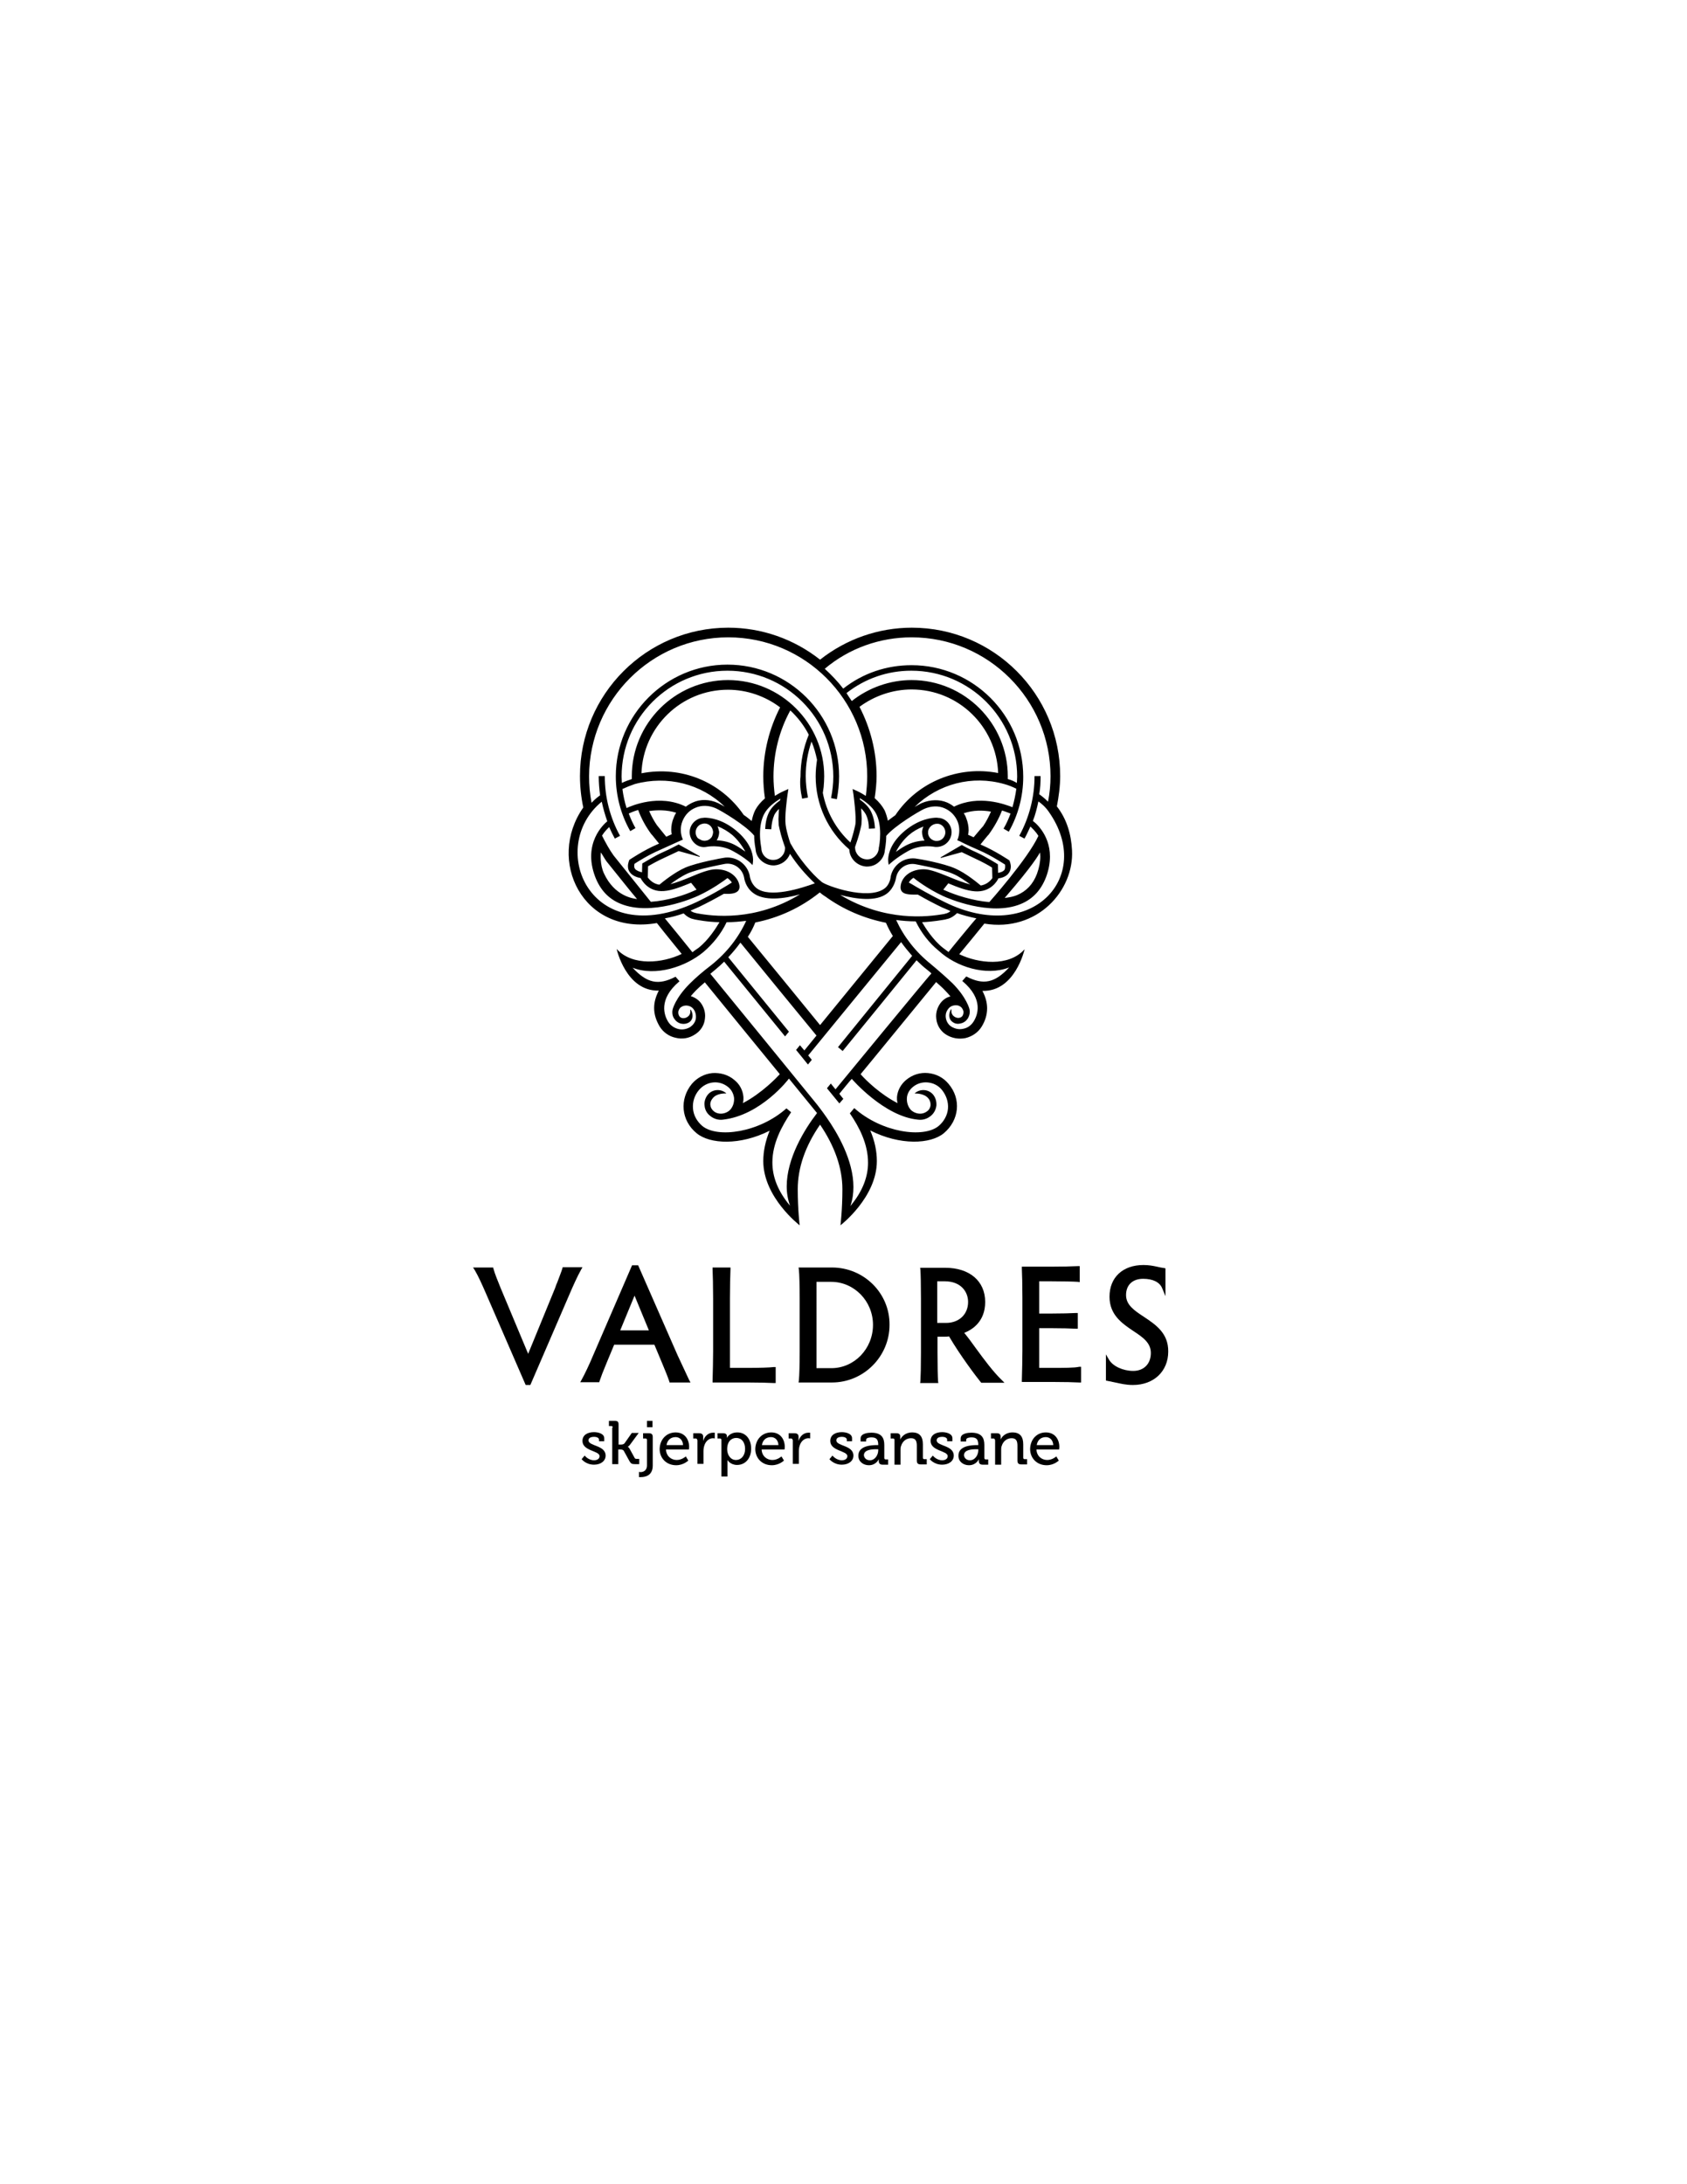 <?xml version="1.0" encoding="utf-8"?>
<!-- Generator: Adobe Illustrator 27.5.0, SVG Export Plug-In . SVG Version: 6.00 Build 0)  -->
<svg version="1.1" id="Layer_1" xmlns="http://www.w3.org/2000/svg" xmlns:xlink="http://www.w3.org/1999/xlink" x="0px" y="0px"
	 viewBox="0 0 612 792" style="enable-background:new 0 0 612 792;" xml:space="preserve">
<g>
	<g>
		<g>
			<path d="M256.1,307.1L256.1,307.1L256.1,307.1c0.1,0,5-1.1,9.6,1.4c4.7,2.5,7.2,5,7.2,5.1l0.1,0.1l0-0.1c0,0,0.2-0.7,0.2-2
				c-0.1-2.3-1.1-6.2-6.1-10.4c-5.2-4.3-9.8-4.7-11.5-4.7l-0.9,0.1l-0.2,0c-2.9,0.6-4.8,3.4-4.2,6.2c0.3,1.4,1.1,2.6,2.2,3.4
				C253.6,307,254.8,307.3,256.1,307.1 M260.7,300.8c-0.1-0.4-0.2-0.8-0.4-1.2c2,0.8,3.7,1.8,5.4,3.2c1.7,1.5,3.3,3.5,4.7,6
				c-1.2-0.8-2.3-1.6-3.6-2.3c-2-1.1-4.3-1.7-6.8-1.8c0.6-0.9,0.9-2,0.9-3.1C260.8,301.4,260.8,301.1,260.7,300.8 M252.4,302.4
				c-0.3-1.7,0.8-3.4,2.5-3.7l0.5-0.1l0.2,0c1.5,0,2.7,1.1,3,2.5l0.1,0.5c0,0.7-0.2,1.3-0.5,1.9c-0.5,0.7-1.2,1.2-2,1.3
				c-0.8,0.2-1.7,0-2.4-0.5C253,304,252.6,303.3,252.4,302.4 M388.9,308.3c-0.3-5.8-1.9-11.3-5.5-15.9c0.7-3.6,1.2-7.3,1.2-11
				c0-29.7-24.1-53.8-53.8-53.8c-12.1,0-23.8,4.1-33.3,11.6c-9.5-7.5-21.2-11.6-33.3-11.6c-29.7,0-53.8,24.2-53.8,53.8
				c0,3.8,0.4,7.6,1.2,11.4c-13.4,19.1-0.3,46.6,26.7,41.9c1,1.3,3.4,4.3,9,11.2c-6.8,3.3-17.8,4.6-23.6-1.8c0,0,3.4,15.4,15.3,15.1
				c-1.1,2.1-1.7,4.2-1.7,6.3c0,2.3,0.7,4.5,2,6.7c1.3,2.1,3.4,3.6,5.8,4.1c2.4,0.6,4.9,0.2,7-1.2c1.8-1.1,3.1-2.9,3.5-4.9
				c0.1-0.6,0.2-1.2,0.2-1.8c0-1.5-0.4-2.9-1.2-4.2c-0.9-1.5-2.4-2.5-4-3c0.6-0.7,1.2-1.4,1.9-2.1c0.9-0.9,2-1.9,3.2-2.9
				c1.5,1.9,25.9,31.7,27.2,33.3c-1,1.1-6.5,6.9-13.4,10.5c0.1-0.4,0.2-0.8,0.2-1.3l0-0.9c-0.2-2.5-1.4-4.7-3.3-6.2
				c-2.2-1.9-5.1-2.7-8-2.5c-2.9,0.3-5.5,1.7-7.4,3.9c-4.6,5.6-3.9,13.3,1.7,17.9c4.8,4,15.8,4.5,26.5-0.9c-1.5,3.7-2.3,7.4-2.3,11
				c0,13.2,13.2,23.3,13.2,23.3s-0.7-5.6-0.7-13.1c0-7.7,2.7-15.6,8.1-23.4c5.3,7.8,8.1,15.7,8.1,23.4c0,7.5-0.7,13.1-0.7,13.1
				s13.2-10.1,13.2-23.3c0-3.6-0.8-7.4-2.4-11.1c10.8,5.5,21.9,5,26.7,1c5.6-4.7,6.4-12.4,1.7-17.9c-1.9-2.3-4.5-3.6-7.4-3.9
				c-2.9-0.3-5.7,0.6-8,2.5c-1.9,1.6-3.1,3.8-3.3,6.2l0,0.9c0,0.4,0.1,0.8,0.2,1.3c-6.2-3.2-11.3-8.1-13.4-10.5
				c1.3-1.5,25.9-31.6,27.4-33.4c1.2,1.1,2.4,2.1,3.3,3.1c0.7,0.7,1.3,1.4,1.9,2.1c-1.7,0.4-3.1,1.5-4,3c-0.8,1.3-1.2,2.7-1.2,4.2
				c0,0.6,0.1,1.2,0.2,1.8c0.5,2.1,1.7,3.8,3.5,4.9c2.1,1.3,4.6,1.7,7,1.2c2.4-0.6,4.5-2,5.8-4.1c1.3-2.1,2-4.3,2-6.7
				c0-2.1-0.6-4.2-1.7-6.3c11.9,0.3,15.3-15.1,15.3-15.1c-5.8,6.5-16.9,5.1-23.7,1.8c1.6-1.9,8.4-10.2,9.1-11.1
				C376.3,338.1,389.7,322.9,388.9,308.3 M342.7,327.1c-5.3-2.6-9.8-5.2-12.1-6.6c0,0-0.8-0.4-0.9-0.5c0.4-0.7,1-1.3,1.7-1.7
				c0.7,0.6,5.1,4,10.7,6.6c1.7,0.8,17.1,7.5,28.2,2.9c4.4-1.8,7.4-5.1,9.2-9.8c1-2.7,1.4-5.2,1.4-7.4c0-8.5-6.1-12.9-6.2-12.9
				c0.9-2.3,1.5-4.7,2-7.1c1,0.7,2.5,1.9,3.8,3.8C397,317.9,374.3,342.7,342.7,327.1 M259.8,315.2c-2.5,0-5.8,1.3-9.3,2.8
				c-2.4,1-5,2-7.3,2.6c1.7-1.3,4.1-2.9,6.3-3.9c4-1.7,12.3-3.2,13.2-3.4c3.3-0.7,6.5,1.5,7.2,4.7c0.1,0.6,0.5,3.6,3.2,5.7
				c4,3.2,11.4,2.2,17.1,0.6c-16.2,9.9-31.7,8-37.7,6.8l-0.3-0.1c-0.6-0.1-1.2-0.4-1.7-0.8c0.3-0.1,3.2-1.4,3.2-1.4
				c2.9-1.4,5.9-3,8.9-4.7c2.2,0.1,4.1,0,5.1-1c0.4-0.4,0.6-1,0.6-1.6C268.1,318.6,265.2,315.2,259.8,315.2 M246.2,306.2
				L246.2,306.2c-0.1,0-2.9,1.6-5.7,2.8c-2.8,1.2-7.4,4.1-7.5,4.1c0,0.1-0.1,2.7-0.1,3.2c-0.9-0.2-2-0.6-2.5-1.2
				c-0.6-0.8-0.2-1.9-0.2-1.9c1.1-0.7,5-3.2,9.2-5l6.4-2.9l1.8-0.8l0.1,0l0-0.1c-0.9-2.1-1-4.5-0.1-6.7c0.9-2.2,2.5-3.9,4.7-4.8
				c2.3-1,4.9-0.9,7.4,0.2c2,0.9,10.9,6.2,13.9,9.9c0,2.6,0.5,4.7,0.5,4.9c0.1,1.7,0.9,3.2,2.2,4.3c1.3,1.1,3,1.7,4.7,1.6
				c2.5-0.2,4.7-1.8,5.6-4.2c2.5,3.9,5.6,7.5,9,10.7c-4.9,1.8-16.5,5.5-21.2,1.7c-2.1-1.7-2.4-4.3-2.4-4.3l0-0.1
				c-0.9-4.5-5.3-7.4-9.7-6.5c-0.1,0-9.2,1.6-13.7,3.5c-3.9,1.7-8.2,5.2-9.4,6.2c-2.1-0.3-3.4-1.6-4.2-2.6l0.1-4.1
				c0.9-0.5,3.5-2,6.2-3.2l4.9-2.3l7.6,2.1l0.1-0.2L246.2,306.2z M291,289.6L291,289.6l2.1-0.4l0-0.1c-0.5-2.5-0.8-5.1-0.8-7.7
				c0-4.3,0.7-8.5,2.1-12.5c0.9,2.1,1.5,4.3,2,6.6c-0.3,2-0.5,4-0.5,6c0,10.2,4.4,19.8,12.2,26.5c0.1,3.2,2.7,5.9,6,6.2
				c1.7,0.1,3.4-0.4,4.7-1.6c1.3-1.1,2.1-2.7,2.2-4.3c0-0.2,0.5-2.4,0.5-5.2c3-3.6,11.8-8.9,13.8-9.8c2.5-1.1,5.2-1.2,7.4-0.2
				c2.1,0.9,3.8,2.6,4.7,4.8c0.4,1,0.6,2.1,0.6,3.2c0,1.2-0.2,2.4-0.7,3.5l0,0.1l0.8,0.3c0,0,2.2,1.2,7.3,3.4
				c4.2,1.8,9.2,5.1,9.2,5.1c0,0.1,0.2,1.2-0.2,1.9c-0.5,0.7-1.7,1-2.3,1.1c0-0.2-0.1-3.1-0.1-3.1c-0.1-0.1-4.7-2.9-7.5-4.2
				c-2.8-1.2-5.6-2.8-5.6-2.8l-7.7,4.5l0.1,0.2l7.6-2.1l4.8,2.3c2.4,1.1,5.2,2.6,6.2,3.3l0,0.1l0.1,3.7c-0.7,1-2,2.3-4.2,2.7
				c-1.2-1-5.4-4.5-9.3-6.2c-4.3-1.9-12.8-3.4-13.7-3.5c-4.5-0.9-8.8,2-9.7,6.5l0,0.1c0,0-0.2,2.8-2.4,4.3
				c-6.1,4.2-20.9-1.1-22.6-2.5c-3.6-2.9-8.5-8.8-11.4-14.1c-0.5-1.4-1.1-3.5-1.5-5.4l-0.2-1.3c-0.4-2.8,0.5-9.6,0.7-10.9l0.3-2
				l-1.8,0.8c0,0-1.4,0.6-3.1,1.7c-0.3-2.4-0.5-4.7-0.5-7c0-8.4,2.1-16.7,6.1-24c2.7,2.5,5,5.5,6.7,8.8c-2,4.8-3,10-3,15.2
				C290.1,284.2,290.4,287,291,289.6 M310.2,307.1c0.3-0.9,1.4-3.9,2-6.7l0.3-1.4l0.1-2.2c0,0-0.2-3.3-0.2-3.7
				c0.7,0.7,1.3,1.5,1.7,2.2c0.7,1.4,1.1,3.1,1.1,5.1l0,0.1l2.2-0.1l0-0.1c-0.1-2.3-0.6-4.3-1.4-6c-0.8-1.6-2.1-3-4-4.3
				c0,0-0.1-0.5-0.1-0.6c2,1.2,4.6,3.1,5.9,5.6c1,1.9,1.5,4.4,1.5,7.3c0,2.7-0.4,4.8-0.5,5.1l0,0.2c-0.1,1.2-0.6,2.2-1.5,3
				c-0.9,0.8-2,1.1-3.1,1c-2.3-0.2-4-2.1-4-4.3V307.1 M356.9,299.3c-0.5,0.5-1.5,1.7-3.7,4.3c-0.8-0.4-2-0.9-2-0.9
				c0.1-0.6,0.2-1.1,0.2-1.6c0-1.5-0.3-3-0.9-4.5c-0.2-0.6-0.5-1.2-0.9-1.7c3.5-1.2,7.1-1.1,9.9-0.6c-0.8,1.8-1.7,3.6-2.8,5.2
				L356.9,299.3 M346.1,292.5c-0.8-0.6-1.6-1.1-2.5-1.5c-2.8-1.2-6.1-1.1-9.2,0.2c-0.5,0.2-1.5,0.8-2.6,1.4
				c8.6-8.4,20.9-11.6,32.5-8.3c1.5,0.4,3,1,4.4,1.7c-0.3,2.3-0.8,4.5-1.4,6.7C364.5,291.6,355,288.1,346.1,292.5 M365.6,282.5
				c0-0.1,0-1,0-1c0-19.2-15.7-34.9-34.9-34.9c-7.8,0-15.5,2.7-21.7,7.6c-0.1-0.1-1.9-2.8-1.9-2.9c6.8-5.3,14.9-8.1,23.5-8.1
				c21.2,0,38.4,17.2,38.4,38.4c0,0-0.1,2.1-0.1,2.3C367.9,283.3,366.8,282.8,365.6,282.5 M330.7,250c17,0,30.8,13.5,31.4,30.3
				c-14.4-2.8-29.2,3.2-37.3,15.3c-1,0.7-1.9,1.4-2.7,2c-0.3-1.4-0.7-2.7-1.2-3.8c-0.8-1.5-2-3-3.6-4.4c0.4-2.6,0.7-5.3,0.7-8
				c0-8.7-2.2-17.4-6.2-25.1C317.2,252.3,323.9,250,330.7,250 M279.8,300.7L279.8,300.7c0.1-2.1,0.5-3.8,1.1-5.2
				c0.4-0.8,1-1.5,1.7-2.2c0,0.4-0.2,3.7-0.2,3.7l0.1,2.2l0.3,1.4c0.6,2.8,1.7,5.8,2,6.7l0,0.2c0,2.3-1.8,4.2-4,4.3
				c-1.2,0.1-2.3-0.3-3.1-1c-0.9-0.8-1.4-1.8-1.5-3l0-0.2c0-0.2-0.5-2.4-0.5-5.1c0-2.9,0.5-5.4,1.5-7.3c1.3-2.5,3.9-4.4,5.9-5.6
				c0,0.1-0.1,0.6-0.1,0.6c-1.8,1.3-3.2,2.7-4,4.3c-0.8,1.6-1.3,3.6-1.4,6l0,0.1L279.8,300.7z M276.9,281.5c0,2.6,0.2,5.3,0.6,8
				c-1.5,1.3-2.7,2.7-3.5,4.2c-0.6,1.2-1,2.5-1.3,4c-0.9-0.7-1.8-1.5-2.9-2.2c-8.3-12.1-22.7-17.9-37.1-15.1
				c0.6-16.8,14.4-30.3,31.4-30.3c6.8,0,13.5,2.3,18.9,6.4C279.1,264.1,276.9,272.7,276.9,281.5 M262.9,292.5c-1-0.6-1.9-1-2.4-1.3
				c-3.1-1.4-6.4-1.5-9.2-0.2c-0.9,0.4-1.7,0.9-2.5,1.5c-9.6-4.8-20-0.2-21.5,0.5c-0.7-2.2-1.2-4.6-1.5-6.9c1.5-0.7,3-1.3,4.5-1.8
				C242,281.1,254.4,284.2,262.9,292.5 M245.3,294.7c-0.4,0.6-0.7,1.2-0.9,1.8c-0.6,1.4-0.9,2.9-0.9,4.5c0,0.5,0.1,1,0.2,1.5
				c-0.3,0.1-1.3,0.6-2,0.9c-0.9-1.1-3.3-4.1-3.4-4.2c-1.1-1.6-2-3.3-2.8-5.1C238.3,293.7,241.8,293.6,245.3,294.7 M274,334.5
				c8.5-1.7,16.4-5.3,23.4-10.9c0.6,0.5,1.2,1,1.9,1.4c6.6,4.8,14.1,8,22.1,9.6c0.7,1.6,1.5,3.2,2.5,4.8c-1,1.2-24.6,30.1-26.4,32.3
				c-1.6-2-25.1-30.7-26.2-32C272.4,338,273.3,336.3,274,334.5 M304.8,324.5c5.7,1.5,13.1,2.6,17.1-0.6c2.6-2.1,3.1-5.2,3.2-5.8
				c0.7-3.3,3.9-5.4,7.2-4.7c0.4,0.1,9.1,1.6,13.3,3.4c2.2,0.9,4.6,2.6,6.4,3.9c-2.4-0.6-5.2-1.7-7.6-2.7c-3.5-1.4-6.8-2.8-9.3-2.8
				c-5.4,0-8.4,3.4-8.4,6.6c0,0.6,0.2,1.2,0.6,1.6c1,1,3,1,5.7,1c3.1,1.8,6,3.3,8.9,4.7c0,0,2.7,1.1,2.9,1.3
				c-0.6,0.5-1.3,0.8-1.9,0.9l-0.3,0.1C336.5,332.5,321.1,334.3,304.8,324.5 M364.5,325.6c0.1-0.2,0.4-0.5,0.4-0.5
				c10.1-11.7,11.7-14.9,12.4-16c0,0.4,0.1,0.9,0.1,1.4c0,2-0.4,4.1-1.2,6.3c-1.4,3.8-3.9,6.4-7.3,7.8
				C367.7,325.1,366.2,325.4,364.5,325.6 M330.7,231.1c27.8,0,50.4,22.6,50.4,50.4c0,3-0.3,6.2-0.9,9.2c-1.4-1.4-2.6-2.3-3.2-2.7
				c0.4-2.1,0.5-4.4,0.5-6.5v-0.1h-2.2v0.1c0,7.5-1.9,14.9-5.5,21.5l0,0.1l1.9,1l0-0.1c0.8-1.4,1.4-2.8,2.1-4.3
				c0.5,0.5,1.8,1.6,2.9,3.4c-3.8,8.3-17.8,24-17.8,24c-6-0.5-12.2-2.5-16-4.2c0,0-0.5-0.2-0.7-0.3c0.1-0.2,1.8-2.2,1.8-2.3
				c3.6,1.5,6.8,2.7,9.7,2.9c5.7,0.4,8.1-3.8,8.5-4.7c1-0.1,2.9-0.6,3.8-2c0.5-0.7,0.7-1.5,0.7-2.3c0-1-0.5-2.2-0.5-2.2
				c0,0-5.2-3.5-10.1-5.6c0,0-0.3-0.1-0.4-0.2c0.1-0.2,2.6-3.2,2.6-3.2l0.3-0.3c2-2.7,3.7-5.7,4.9-8.8c1.4,0.4,2.5,0.9,3.1,1.1
				c-0.7,1.9-1.5,3.7-2.5,5.4l0,0.1l1.9,1.1l0-0.1c3.4-6,5.2-12.9,5.2-19.8c0-22.4-18.2-40.5-40.5-40.5c-9.1,0-17.7,2.9-24.8,8.5
				c-2-2.6-4.3-5-6.7-7.2C308.1,235,319.3,231.1,330.7,231.1 M264.2,231.1c27.8,0,50.4,22.6,50.4,50.4c0,2.3-0.2,4.7-0.5,7.1
				c-1.7-1.1-3-1.7-3-1.7l-1.8-0.8l0.3,1.9c0.1,0.8,1.1,8.1,0.7,11l0,0c0,0.1-0.1,0.4-0.3,1.3c-0.4,1.8-1,3.8-1.5,5.2
				c-5.2-4.8-8.7-11.1-10-18l0.3-2.1c0.1-1.3,0.2-2.6,0.2-3.9c0-19.2-15.7-34.9-34.9-34.9c-19.2,0-34.9,15.7-34.9,34.9
				c0,0,0,0.8,0,1c-1.2,0.4-2.4,0.8-3.6,1.4c0-0.2-0.1-2.3-0.1-2.3c0-21.2,17.2-38.4,38.4-38.4c21.2,0,38.4,17.2,38.4,38.4
				c0,2.6-0.3,5.2-0.8,7.7l0,0.1l2.1,0.4l0-0.1c0.5-2.7,0.8-5.4,0.8-8.2c0-22.4-18.2-40.5-40.5-40.5c-22.3,0-40.5,18.2-40.5,40.5
				c0,6.9,1.8,13.8,5.2,19.8l0,0.1l1.9-1.1l0-0.1c-0.9-1.6-1.7-3.3-2.4-5.2c0.2-0.1,1.4-0.7,3.4-1.3c1.2,3.2,2.8,6.1,4.8,8.8
				l0.3,0.3c0,0,2.2,2.7,2.5,3.1c-0.2,0.1-0.7,0.3-0.7,0.3c-4.9,2.1-10.1,5.6-10.1,5.6c0,0-0.5,1.2-0.5,2.2c0,0.9,0.2,1.7,0.7,2.3
				c1,1.4,2.9,1.9,3.9,2.1c0.4,0.8,2.8,5.1,8.4,4.7c3.1-0.2,6.7-1.7,9.9-3c0.1,0.1,1.9,2.3,2,2.5l-0.5,0.2
				c-3.8,1.8-10.1,3.8-16.1,4.2l-13.5-16.8c-1.4-1.9-3-4.8-4.2-7.2c0.9-1.5,2-2.5,2.6-3.1c0.6,1.4,1.3,2.8,2,4.1l0,0.1l1.9-1l0-0.1
				c-3.6-6.5-5.5-14-5.5-21.5v-0.1h-2.2v0.1c0,2.3,0.2,4.6,0.5,6.9c-0.6,0.4-1.8,1.3-3.1,2.7c-0.6-3.2-0.9-6.4-0.9-9.6
				C213.8,253.7,236.4,231.1,264.2,231.1 M231.1,326c-1.6-0.2-8.2-1.1-12-9.3c-1.5-3.2-1.2-7.2-1.1-7.6c0.7,1.1,1.3,2.2,2,3.2
				c0.1,0.1,0.1,0.1,7,8.7C227,321,229.8,324.5,231.1,326 M218.3,290.7c0.5,2.4,1.2,4.8,2,7.1c-1.2,1-9,7.9-4.4,20.1
				c1.8,4.7,4.8,8,9.2,9.8c11.2,4.6,26.5-2.1,28.2-2.9c5.2-2.4,9.4-5.5,10.6-6.4c0.6,0.4,1.2,1,1.6,1.6c-1.1,0.7-6.3,4-12.8,7.1
				C213.4,345.5,198.4,306.9,218.3,290.7 M241.2,333c2.3-0.4,4.6-1,6.8-1.8c1.1,1.1,2.4,1.9,3.7,2.1l0.3,0.1c1.2,0.2,4.5,0.9,9,1
				c-1.1,1.9-4,6.5-7.6,9.3c0,0-1.9,1.3-2.2,1.6C251.1,345.1,241.4,333.2,241.2,333 M250.2,356.7c-5.2,5.2-6.2,9.3-6.2,9.4
				c-0.1,0.4-0.1,0.7-0.1,1c0,0.8,0.2,1.6,0.7,2.3c0.6,0.9,1.5,1.6,2.6,1.8c1,0.2,2,0,2.8-0.5c1.6-1.1,1.5-3.1,0.6-4.6l-0.2,0.1
				c0,0.1,0.5,1.9-1.5,2.8c-1,0.4-2,0.2-2.5-0.6c-0.3-0.5-0.4-1.1-0.3-1.7c0.2-0.8,0.7-1.4,1.1-1.6c0.8-0.5,1.7-0.6,2.5-0.4
				c0.9,0.2,1.6,0.7,2.1,1.5c0.6,1,0.8,2.2,0.6,3.4c-0.3,1.2-1,2.1-2,2.8c-1.3,0.8-2.9,1.1-4.4,0.7c-1.5-0.4-2.8-1.3-3.6-2.6
				c-1.4-2.2-3.7-8.1,4-14.6l0.1-0.1l-1.4-1.6l-0.1,0c-6.2,3.2-10.3,2.3-15.5-3.3c8.4,3.3,19.3-0.4,25.7-5.7c3.5-3,6.4-6.6,8.4-10.8
				c2.3,0,4.7-0.2,7.1-0.5c-2.8,6.1-7,11.5-12.6,16C254.8,352.4,252.2,354.7,250.2,356.7 M285.4,430.2c0,2.4,0.4,4.7,1.2,7
				c-4.6-5.5-6.4-10.7-6.4-15.7c0-6.8,3.3-13,6.8-18.2l-1.7-1.4c-9.9,8.8-25,10.9-30.5,6.4c-2-1.7-3.2-3.9-3.4-6.3
				c-0.2-2.4,0.5-4.8,2.2-6.8c1.3-1.5,3.1-2.5,5.1-2.7c2-0.2,3.9,0.4,5.5,1.7c1.2,1,1.9,2.4,2.1,3.9c0.1,1.5-0.3,3-1.3,4.2
				c-0.5,0.6-1.7,1.4-3.1,1.5c-1.1,0.1-2.2-0.2-3-0.9c-0.7-0.6-1.1-1.3-1.2-2.2c-0.1-0.8,0.2-1.7,0.8-2.4c1.5-2,4.7-1.8,4.7-1.8
				l0.3,0l-0.2-0.2c-2-1.6-4.9-1.3-6.5,0.6c-0.9,1.1-1.4,2.6-1.2,4c0.1,1.4,0.8,2.8,2,3.7c1.3,1.1,3,1.6,4.6,1.4
				c13.8-1.5,24-14.8,24-14.9c0.1,0.2,10,12.2,10.2,12.5C291.7,409.7,285.4,420.1,285.4,430.2 M303.1,395c-0.1-0.1-1.7-2.1-1.7-2.1
				l-1.4,1.7l4.5,5.5l1.4-1.6l0-0.1c0,0-1.4-1.7-1.4-1.8c0.1-0.1,4.3-5.3,4.5-5.4c0.1,0.1,11.8,13.7,24.1,14.8
				c1.7,0.2,3.3-0.3,4.6-1.4c1.1-0.9,1.8-2.2,2-3.7c0.1-1.5-0.3-2.9-1.2-4c-1.6-1.9-4.5-2.2-6.5-0.6l-0.2,0.2l0.3,0
				c0,0,3.2-0.1,4.7,1.8c0.6,0.7,0.8,1.6,0.8,2.4c-0.1,0.9-0.5,1.7-1.2,2.2c-0.9,0.7-1.9,1-3,0.9c-1.4-0.1-2.6-0.9-3.1-1.5
				c-1-1.2-1.4-2.7-1.3-4.2c0.1-1.5,0.9-2.9,2.1-3.9c1.5-1.3,3.5-1.9,5.5-1.7c2,0.2,3.8,1.1,5.1,2.7c1.6,2,2.4,4.4,2.2,6.8
				c-0.2,2.4-1.5,4.7-3.4,6.3c-5.5,4.5-20.6,2.4-30.6-6.5l0,0l-1.6,1.9c3.5,5.1,6.6,11.2,6.6,17.9c0,4.9-1.8,10.2-6.4,15.7
				c0.8-2.3,1.1-4.6,1.1-6.9c0-9.7-5.8-19.6-9.8-25.3c-1.8-2.6-3.2-4.3-3.4-4.6c0,0-37.5-46-38.7-47.4c0.1-0.1,1.8-1.5,1.8-1.5
				c1.1-0.9,2.2-1.9,3.2-2.9c0.1,0.1,22.1,27.1,22.1,27.1l1.4-1.7c0,0-21.9-26.9-22-27c1.6-1.7,3.1-3.5,4.4-5.3
				c0.1,0.2,27.5,33.6,27.6,33.7c-0.1,0.1-4.3,5.3-4.4,5.4c-0.1-0.1-1.6-1.9-1.6-1.9l-1.4,1.7l4.3,5.3l1.4-1.7c0,0-1.2-1.5-1.3-1.6
				c0.1-0.1,33.5-40.9,33.7-41.1c1.2,1.7,2.6,3.4,4,5c-0.1,0.1-26.9,33.1-26.9,33.1l1.7,1.4c0,0,26.7-32.7,26.8-32.9
				c1.2,1.2,2.5,2.4,3.8,3.4c0,0,1.5,1.2,1.6,1.4C337.6,353,303.3,394.8,303.1,395 M366.1,350.8c-5.2,5.6-9.3,6.5-15.5,3.3l-0.1,0
				l-1.4,1.6l0.1,0.1c7.8,6.6,5.4,12.4,4,14.6c-0.8,1.3-2.1,2.3-3.6,2.6c-1.5,0.4-3.1,0.1-4.4-0.7c-1-0.6-1.7-1.6-2-2.8
				c-0.3-1.2-0.1-2.4,0.6-3.4c0.5-0.8,1.2-1.3,2.1-1.5c0.9-0.2,1.8-0.1,2.5,0.4c0.4,0.2,0.9,0.9,1.1,1.6c0.1,0.6,0,1.2-0.3,1.7
				c-0.5,0.8-1.6,1-2.5,0.6c-2-0.9-1.5-2.7-1.5-2.8l-0.2-0.1c-0.9,1.5-1,3.5,0.6,4.6c0.8,0.6,1.8,0.8,2.9,0.5c1.1-0.2,2-0.9,2.6-1.8
				c0.4-0.7,0.7-1.5,0.7-2.3c0-0.3,0-0.7-0.1-1.1c0,0-1-4.2-6.2-9.4c-2.1-2-4.7-4.3-7.8-6.9c-5.6-4.5-9.8-9.9-12.6-16
				c2.3,0.3,4.7,0.5,7.1,0.5c2,4.1,4.8,7.8,8.4,10.7C346.8,350.5,357.6,354.1,366.1,350.8 M344.1,345.2c-0.1-0.1-2-1.5-2-1.5
				c-3.6-2.8-6.5-7.4-7.6-9.3c4.2-0.2,7.3-0.8,8.5-1l0.3-0.1c1.3-0.2,2.7-1,3.9-2.2c2.2,0.8,4.6,1.4,7,1.9
				C353.9,333.2,344.2,345,344.1,345.2 M322.3,313.7l0.1-0.1c0,0,2.5-2.5,7.2-5.1c4.6-2.5,9.5-1.4,9.6-1.4l0,0h0
				c1.3,0.1,2.5-0.2,3.6-0.9c1.2-0.8,2-2,2.3-3.4c0.6-2.9-1.3-5.7-4.2-6.2l-0.2,0l-0.9-0.1c-1.7,0-6.2,0.4-11.5,4.7
				c-5,4.2-6,8.1-6.1,10.4c0,1.2,0.2,1.9,0.2,2L322.3,313.7z M336.7,301.3c0.3-1.4,1.6-2.5,3-2.6l0.2,0l0.5,0c1.7,0.3,2.8,2,2.5,3.7
				c-0.2,0.8-0.6,1.5-1.3,2c-0.7,0.5-1.5,0.6-2.4,0.5c-0.8-0.2-1.5-0.6-2-1.3c-0.4-0.6-0.6-1.2-0.5-1.9L336.7,301.3z M329.6,302.9
				c1.6-1.4,3.3-2.4,5.4-3.2c-0.2,0.4-0.3,0.7-0.4,1.2c-0.1,0.3-0.1,0.6-0.1,0.8c0,1.1,0.3,2.2,0.9,3.1c-2.5,0.1-4.7,0.7-6.8,1.8
				c-1.3,0.7-2.5,1.5-3.6,2.3C326.3,306.4,327.9,304.4,329.6,302.9"/>
			<path d="M204.1,459.6l-0.1,0.4c-0.4,1.3-1.1,3-1.8,4.9c-0.3,0.7-0.6,1.4-0.8,2.1l-9.8,23.9l-10-23.9c-1-2.5-2.1-5.1-2.6-7
				l-0.1-0.4h-7.3l0.6,0.9c1.3,2.2,2.7,5.3,4,8.3l14.5,33.4h1.7l14.2-32.9c1.2-2.8,2.8-6.4,4.2-8.9l0.5-0.9H204.1z"/>
			<path d="M245.8,491.4l-14.3-32.6h-2.2l-14.1,32.6c-1.5,3.6-3.1,6.9-4.2,8.9l-0.5,0.9h6.9l0.1-0.4c0.5-1.5,1.3-3.6,2.6-6.7
				l2.7-6.5h14.6l2.8,6.7c1,2.4,2,4.8,2.6,6.6l0.1,0.4h7.6l-0.5-0.9C248.9,498,247.4,494.8,245.8,491.4 M235.4,482.4H225l5.2-12.6
				L235.4,482.4z"/>
			<path d="M271.3,496h-6.5v-25.2c0-3.8,0.1-8.5,0.2-10.6l0-0.6h-6.5l0,0.7c0.1,1.7,0.2,6.3,0.2,10.5v19.3c0,2.7-0.1,7.3-0.2,10.6
				l0,0.6h12.8c4,0,7.7,0.1,9.4,0.2l0.7,0v-5.8l-0.7,0C279,495.9,275.5,496,271.3,496"/>
			<path d="M301.8,459.6h-12.1l0.1,0.7c0.2,1.6,0.3,6.3,0.3,10.5v19.3c0,4.3-0.1,8.8-0.3,10.5l-0.1,0.7h12.1
				c11.5,0,20.9-9.4,20.9-20.9C322.8,468.9,313.4,459.6,301.8,459.6 M296.1,464.8h5.4c8.4,0,15.2,7,15.2,15.6
				c0,8.7-6.8,15.7-15.1,15.7h-5.4V464.8z"/>
			<path d="M354.1,489c-1.5-2.1-2.9-4-4.3-5.7c2.8-1.1,7.6-4,7.6-11.2c0-7.6-5.7-12.4-14.5-12.4h-9.1l0.1,0.7
				c0.1,1.5,0.2,5.4,0.2,10.5v19.7c0,4.9-0.1,8.6-0.2,10.2l-0.1,0.7h6.6l-0.1-0.7c-0.1-1.5-0.2-5.2-0.2-10.2v-5.9h2.6
				c0.5,0,1,0,1.6-0.1c4.1,7,9.8,14.5,11.5,16.6l0.2,0.2h8.4l-1.1-1.1C360.3,497.4,357.1,493.1,354.1,489 M340.1,464.6h2.6
				c5.9,0,8.5,3.8,8.5,7.5c0,4.5-3.3,7.6-8,7.6h-3.2V464.6z"/>
			<path d="M381.6,496H377v-14.4h4.1c4.2,0,7.4,0.1,9.2,0.2l0.7,0v-5.7l-0.7,0c-1.8,0.1-5,0.2-9.2,0.2H377v-11.7h4.1
				c4.8,0,8.4,0.1,9.9,0.2l0.7,0.1v-5.8l-0.7,0c-1.8,0.1-5.9,0.2-9.9,0.2h-10.4l0,0.7c0.1,1.7,0.2,6.3,0.2,10.5v19.4
				c0,2.7-0.1,7.3-0.2,10.6l0,0.6h10.9c4.4,0,8.3,0.1,9.9,0.2l0.7,0v-5.7l-0.7,0C389.9,496,386,496,381.6,496"/>
			<path d="M415,477.5c-3.5-2.3-6.5-4.3-6.5-7.9c0-3.7,2.4-5.9,6.2-5.9c3.5,0,6,1.2,6.9,3.4l1.2,2.9v-10.1l-0.5-0.1
				c-0.9-0.1-1.7-0.3-2.6-0.5c-1.4-0.3-2.9-0.6-4.9-0.6c-7.5,0-12.3,4.5-12.3,11.5c0,6.6,4.6,9.7,8.6,12.4c3.5,2.3,6.4,4.3,6.4,8
				c0,3.9-2.5,6.5-6.4,6.5c-3.7,0-7.4-1.7-8.8-4.1l-1.1-1.9v9.5l0.5,0.1c1,0.2,2,0.4,2.9,0.6c1.9,0.4,3.8,0.9,6.4,0.9
				c7.6,0,12.8-5,12.8-12.1C423.9,483.4,419.2,480.3,415,477.5"/>
			<path d="M212.1,527.8c0,0,1.3,1.7,3.4,1.7c1.1,0,2-0.5,2-1.5c0-2-6.2-1.8-6.2-5.5c0-2.2,1.9-3.2,4.2-3.2c1.4,0,3.7,0.5,3.7,2.2
				v1.1h-1.9v-0.6c0-0.7-1-1-1.7-1c-1.3,0-2.1,0.4-2.1,1.3c0,2.1,6.2,1.7,6.2,5.5c0,2-1.8,3.3-4.2,3.3c-3,0-4.5-2-4.5-2L212.1,527.8
				z"/>
			<path d="M222.3,517.6c0-0.3-0.2-0.5-0.5-0.5h-0.9v-1.9h2.1c1,0,1.4,0.3,1.4,1.3v7.3h1c0.4,0,0.9-0.1,1.2-0.5l2.6-3.7h2.5
				l-3.1,4.2c-0.5,0.7-0.9,0.8-0.9,0.8v0c0,0,0.4,0.1,0.8,0.9l1.7,3.1c0.2,0.4,0.4,0.4,1,0.4h0.7v1.9h-1.6c-1.1,0-1.4-0.2-1.9-1
				l-2.1-3.8c-0.2-0.4-0.8-0.5-1.1-0.5h-0.9v5.3h-2.2V517.6z"/>
			<path d="M232.3,533.8c0.8,0,2.4-0.3,2.4-2.5v-9.2c0-0.3-0.2-0.5-0.5-0.5h-0.9v-1.9h2.1c1,0,1.4,0.4,1.4,1.4v10.3
				c0,3.8-2.9,4.2-4.3,4.2c-0.4,0-0.7,0-0.7,0v-1.9C231.8,533.7,232,533.8,232.3,533.8 M234.7,515.2h2v2.3h-2V515.2z"/>
			<path d="M245.1,519.4c3.2,0,4.9,2.4,4.9,5.3c0,0.3-0.1,0.9-0.1,0.9h-8.3c0.1,2.4,1.9,3.8,3.9,3.8c1.9,0,3.3-1.3,3.3-1.3l0.9,1.5
				c0,0-1.7,1.7-4.4,1.7c-3.6,0-6-2.6-6-5.9C239.4,521.8,241.9,519.4,245.1,519.4 M247.8,524c-0.1-1.9-1.3-2.9-2.7-2.9
				c-1.7,0-3,1-3.3,2.9H247.8z"/>
			<path d="M252.9,522.1c0-0.3-0.2-0.5-0.5-0.5h-0.9v-1.9h2.1c1,0,1.5,0.4,1.5,1.3v0.7c0,0.4,0,0.8,0,0.8h0c0.5-1.7,1.8-3,3.6-3
				c0.3,0,0.6,0,0.6,0v2.1c0,0-0.3-0.1-0.6-0.1c-1.4,0-2.7,1-3.2,2.7c-0.2,0.6-0.3,1.3-0.3,2v4.6h-2.2V522.1z"/>
			<path d="M261.7,522.1c0-0.3-0.2-0.5-0.5-0.5h-0.9v-1.9h2c1,0,1.4,0.4,1.4,1.1c0,0.3,0,0.6,0,0.6h0c0,0,0.9-2,3.8-2
				c3,0,5,2.4,5,5.9c0,3.6-2.2,5.9-5.1,5.9c-2.5,0-3.5-1.8-3.5-1.8h0c0,0,0,0.4,0,1v5h-2.2V522.1z M267,529.4c1.8,0,3.3-1.5,3.3-4
				c0-2.5-1.3-4-3.2-4c-1.7,0-3.3,1.2-3.3,4.1C263.8,527.4,264.9,529.4,267,529.4"/>
			<path d="M279.8,519.4c3.2,0,4.9,2.4,4.9,5.3c0,0.3-0.1,0.9-0.1,0.9h-8.3c0.1,2.4,1.9,3.8,3.9,3.8c1.9,0,3.3-1.3,3.3-1.3l0.9,1.5
				c0,0-1.7,1.7-4.4,1.7c-3.6,0-6-2.6-6-5.9C274.1,521.8,276.6,519.4,279.8,519.4 M282.4,524c-0.1-1.9-1.3-2.9-2.7-2.9
				c-1.7,0-3,1-3.3,2.9H282.4z"/>
			<path d="M287.5,522.1c0-0.3-0.2-0.5-0.5-0.5h-0.9v-1.9h2.1c1,0,1.5,0.4,1.5,1.3v0.7c0,0.4,0,0.8,0,0.8h0c0.5-1.7,1.8-3,3.6-3
				c0.3,0,0.6,0,0.6,0v2.1c0,0-0.3-0.1-0.6-0.1c-1.4,0-2.7,1-3.2,2.7c-0.2,0.6-0.3,1.3-0.3,2v4.6h-2.2V522.1z"/>
			<path d="M302,527.8c0,0,1.3,1.7,3.4,1.7c1.1,0,2-0.5,2-1.5c0-2-6.2-1.8-6.2-5.5c0-2.2,1.9-3.2,4.2-3.2c1.4,0,3.7,0.5,3.7,2.2v1.1
				h-1.9v-0.6c0-0.7-1-1-1.7-1c-1.3,0-2.1,0.4-2.1,1.3c0,2.1,6.2,1.7,6.2,5.5c0,2-1.8,3.3-4.2,3.3c-3,0-4.5-2-4.5-2L302,527.8z"/>
			<path d="M318.1,524h0.5v-0.1c0-2-0.7-2.7-2.5-2.7c-0.5,0-1.9,0.1-1.9,0.9v0.6h-2v-1.1c0-1.9,2.8-2.1,3.9-2.1
				c3.7,0,4.7,1.9,4.7,4.4v4.8c0,0.3,0.2,0.5,0.5,0.5h0.9v1.9h-2c-1,0-1.4-0.5-1.4-1.3c0-0.4,0-0.7,0-0.7h0c0,0-0.9,2.2-3.6,2.2
				c-1.9,0-3.8-1.2-3.8-3.4C311.3,524.2,316.2,524,318.1,524 M315.6,529.5c1.8,0,3-1.9,3-3.6v-0.4h-0.6c-1.6,0-4.6,0.1-4.6,2.2
				C313.5,528.6,314.2,529.5,315.6,529.5"/>
			<path d="M324.5,522.1c0-0.3-0.2-0.5-0.5-0.5h-0.9v-1.9h2.1c1,0,1.4,0.4,1.4,1.3v0.4c0,0.4,0,0.6,0,0.6h0c0.4-1,1.8-2.6,4.3-2.6
				c2.7,0,3.9,1.5,3.9,4.3v4.9c0,0.3,0.2,0.5,0.5,0.5h0.9v1.9H334c-1,0-1.4-0.4-1.4-1.4v-5.3c0-1.6-0.3-2.8-2.1-2.8
				c-1.7,0-3.1,1.1-3.6,2.8c-0.2,0.4-0.2,1-0.2,1.5v5.3h-2.2V522.1z"/>
			<path d="M338.4,527.8c0,0,1.3,1.7,3.4,1.7c1.1,0,2-0.5,2-1.5c0-2-6.2-1.8-6.2-5.5c0-2.2,1.9-3.2,4.2-3.2c1.4,0,3.7,0.5,3.7,2.2
				v1.1h-1.9v-0.6c0-0.7-1-1-1.7-1c-1.3,0-2.1,0.4-2.1,1.3c0,2.1,6.2,1.7,6.2,5.5c0,2-1.8,3.3-4.2,3.3c-3,0-4.5-2-4.5-2L338.4,527.8
				z"/>
			<path d="M354.4,524h0.5v-0.1c0-2-0.7-2.7-2.5-2.7c-0.5,0-1.9,0.1-1.9,0.9v0.6h-2v-1.1c0-1.9,2.8-2.1,3.9-2.1
				c3.7,0,4.7,1.9,4.7,4.4v4.8c0,0.3,0.2,0.5,0.5,0.5h0.9v1.9h-2c-1,0-1.4-0.5-1.4-1.3c0-0.4,0-0.7,0-0.7h0c0,0-0.9,2.2-3.6,2.2
				c-1.9,0-3.8-1.2-3.8-3.4C347.6,524.2,352.5,524,354.4,524 M351.9,529.5c1.8,0,3-1.9,3-3.6v-0.4h-0.6c-1.6,0-4.6,0.1-4.6,2.2
				C349.8,528.6,350.5,529.5,351.9,529.5"/>
			<path d="M360.9,522.1c0-0.3-0.2-0.5-0.5-0.5h-0.9v-1.9h2.1c1,0,1.4,0.4,1.4,1.3v0.4c0,0.4,0,0.6,0,0.6h0c0.4-1,1.8-2.6,4.3-2.6
				c2.7,0,3.9,1.5,3.9,4.3v4.9c0,0.3,0.2,0.5,0.5,0.5h0.9v1.9h-2.1c-1,0-1.4-0.4-1.4-1.4v-5.3c0-1.6-0.3-2.8-2.1-2.8
				c-1.7,0-3.1,1.1-3.6,2.8c-0.2,0.4-0.2,1-0.2,1.5v5.3h-2.2V522.1z"/>
			<path d="M379.4,519.4c3.2,0,4.9,2.4,4.9,5.3c0,0.3-0.1,0.9-0.1,0.9H376c0.1,2.4,1.9,3.8,3.9,3.8c1.9,0,3.3-1.3,3.3-1.3l0.9,1.5
				c0,0-1.7,1.7-4.4,1.7c-3.6,0-6-2.6-6-5.9C373.8,521.8,376.2,519.4,379.4,519.4 M382.1,524c-0.1-1.9-1.3-2.9-2.7-2.9
				c-1.7,0-3,1-3.3,2.9H382.1z"/>
		</g>
	</g>
</g>
</svg>
